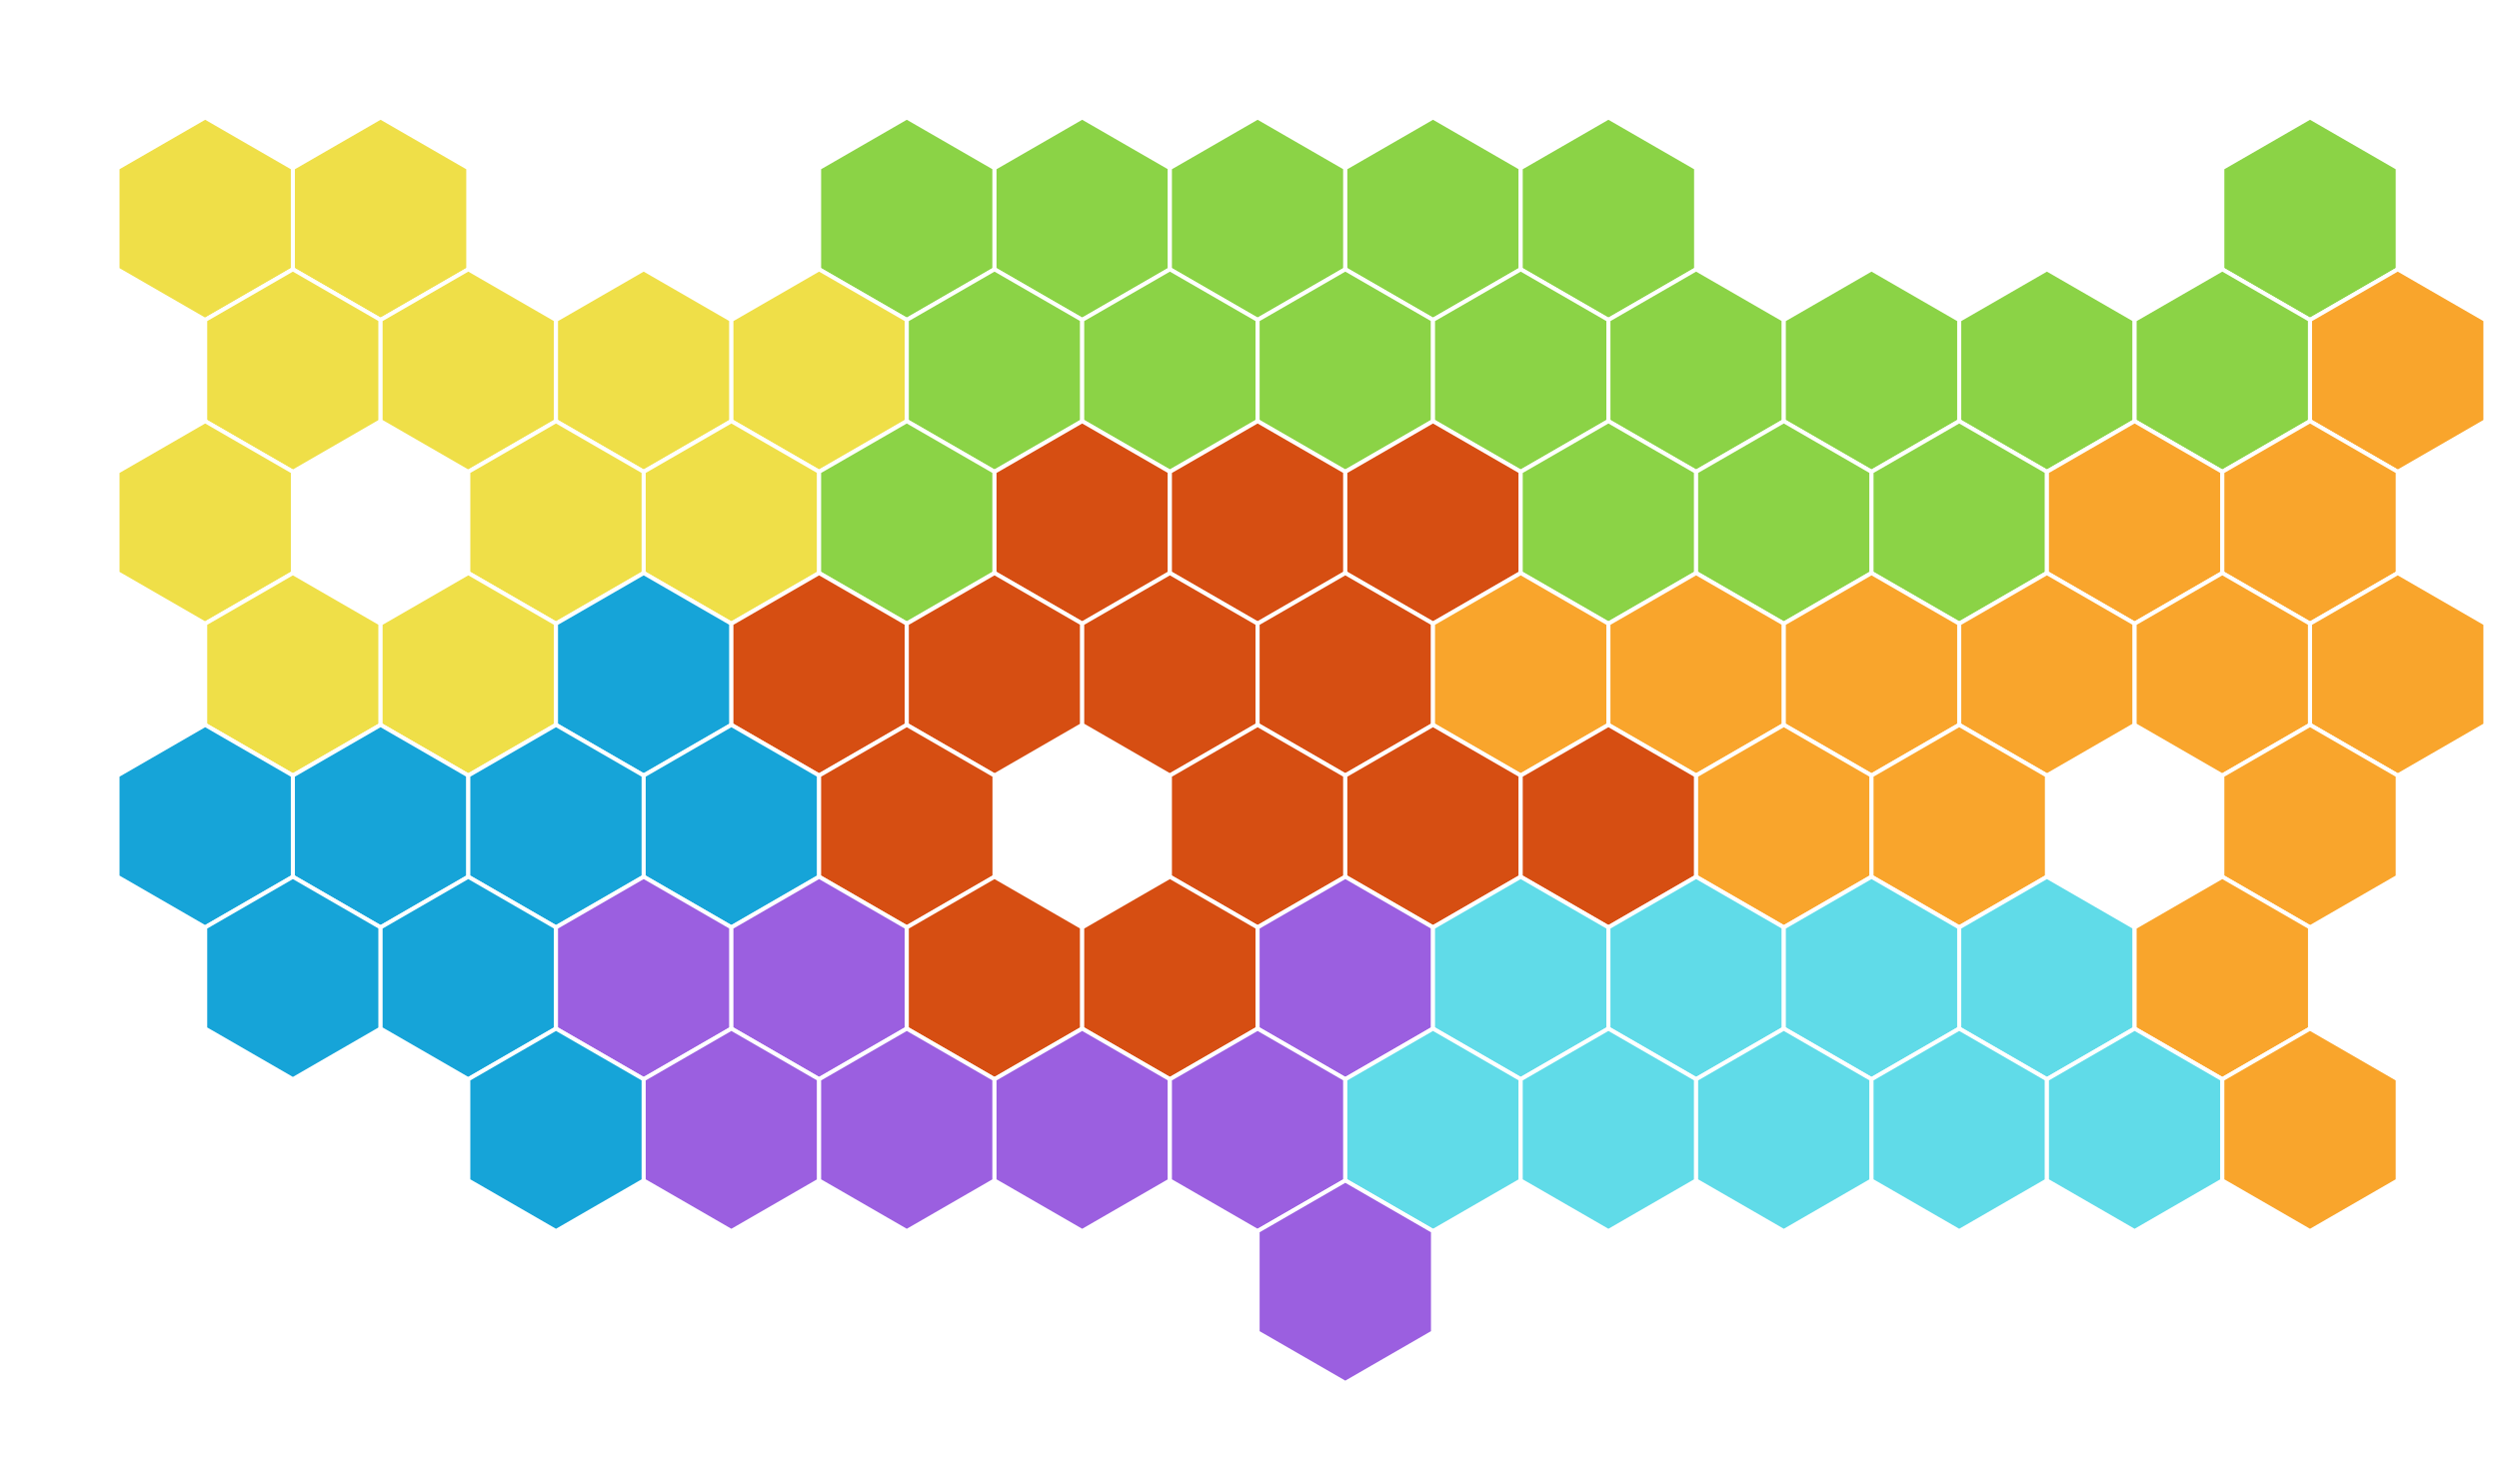 <svg class="svg" xmlns="http://www.w3.org/2000/svg" width="100%" height="100%" viewBox="0 0 1233.833 733">
    <defs>
        <style type="text/css">
            polygon {
                fill: #CCCCCC;
                stroke: white;
                stroke-width: 2;
            }

            .marmara-bolgesi>polygon {
                fill: #efdf48;
            }

            .karadeniz-bolgesi>polygon {
                fill: #8bd346;
            }

            .dogu-anadolu-bolgesi>polygon {
                fill: #f9a52c;
            }

            .ic-anadolu-bolgesi>polygon {
                fill: #d64e12;
            }

            .ege-bolgesi>polygon {
                fill: #16a4d8;
            }

            .akdeniz-bolgesi>polygon {
                fill: #9b5fe0;
            }

            .guneydogu-anadolu-bolgesi>polygon {
                fill: #60dbe8;
            }
        </style>
    </defs>
    <g class="marmara-bolgesi" id="edirne">
        <title>edirne</title>
        <polygon
            points="101.301,58 144.603,83 144.603,133 101.301,158 58,133 58,83">
        </polygon>
    </g>
    <g class="marmara-bolgesi" id="kirklareli">
        <title>kirklareli</title>
        <polygon
            points="187.904,58 231.205,83 231.205,133 187.904,158 144.603,133 144.603,83">
        </polygon>
    </g>
    <g class="karadeniz-bolgesi" id="zonguldak">
        <title>zonguldak</title>
        <polygon
            points="447.711,58 491.013,83 491.013,133 447.711,158 404.41,133 404.41,83">
        </polygon>
    </g>
    <g class="karadeniz-bolgesi" id="bartin">
        <title>bartin</title>
        <polygon
            points="534.314,58 577.615,83 577.615,133 534.314,158 491.013,133 491.013,83">
        </polygon>
    </g>
    <g class="karadeniz-bolgesi" id="kastamonu">
        <title>kastamonu</title>
        <polygon
            points="620.917,58 664.218,83 664.218,133 620.917,158 577.615,133 577.615,83">
        </polygon>
    </g>
    <g class="karadeniz-bolgesi" id="sinop">
        <title>sinop</title>
        <polygon
            points="707.519,58 750.82,83 750.82,133 707.519,158 664.218,133 664.218,83">
        </polygon>
    </g>
    <g class="buyuksehir karadeniz-bolgesi" id="samsun">
        <title>samsun</title>
        <polygon
            points="794.122,58 837.423,83 837.423,133 794.122,158 750.82,133 750.82,83">
        </polygon>
    </g>
    <g class="karadeniz-bolgesi" id="artvin">
        <title>artvin</title>
        <polygon
            points="1140.532,58 1183.833,83 1183.833,133 1140.532,158 1097.23,133 1097.23,83">
        </polygon>
    </g>
    <g class="buyuksehir marmara-bolgesi" id="tekirdag">
        <title>tekirdag</title>
        <polygon
            points="144.603,133 187.904,158 187.904,208 144.603,233 101.301,208 101.301,158">
        </polygon>
    </g>
    <g class="buyuksehir marmara-bolgesi" id="istanbul">
        <title>istanbul</title>
        <polygon
            points="231.205,133 274.506,158 274.506,208 231.205,233 187.904,208 187.904,158">
        </polygon>
    </g>
    <g class="buyuksehir marmara-bolgesi" id="kocaeli">
        <title>kocaeli</title>
        <polygon
            points="317.808,133 361.109,158 361.109,208 317.808,233 274.506,208 274.506,158">
        </polygon>
    </g>
    <g class="buyuksehir marmara-bolgesi" id="sakarya">
        <title>sakarya</title>
        <polygon
            points="404.41,133 447.711,158 447.711,208 404.41,233 361.109,208 361.109,158">
        </polygon>
    </g>
    <g class="karadeniz-bolgesi" id="duzce">
        <title>duzce</title>
        <polygon
            points="491.013,133 534.314,158 534.314,208 491.013,233 447.711,208 447.711,158">
        </polygon>
    </g>
    <g class="karadeniz-bolgesi" id="karabuk">
        <title>karabuk</title>
        <polygon
            points="577.615,133 620.917,158 620.917,208 577.615,233 534.314,208 534.314,158">
        </polygon>
    </g>
    <g class="karadeniz-bolgesi" id="corum">
        <title>corum</title>
        <polygon
            points="664.218,133 707.519,158 707.519,208 664.218,233 620.917,208 620.917,158">
        </polygon>
    </g>
    <g class="karadeniz-bolgesi" id="amasya">
        <title>amasya</title>
        <polygon
            points="750.82,133 794.122,158 794.122,208 750.82,233 707.519,208 707.519,158">
        </polygon>
    </g>
    <g class="buyuksehir karadeniz-bolgesi" id="ordu">
        <title>ordu</title>
        <polygon
            points="837.423,133 880.724,158 880.724,208 837.423,233 794.122,208 794.122,158">
        </polygon>
    </g>
    <g class="karadeniz-bolgesi" id="giresun">
        <title>giresun</title>
        <polygon
            points="924.025,133 967.327,158 967.327,208 924.025,233 880.724,208 880.724,158">
        </polygon>
    </g>
    <g class="buyuksehir karadeniz-bolgesi" id="trabzon">
        <title>trabzon</title>
        <polygon
            points="1010.628,133 1053.929,158 1053.929,208 1010.628,233 967.327,208 967.327,158">
        </polygon>
    </g>
    <g class="karadeniz-bolgesi" id="rize">
        <title>rize</title>
        <polygon
            points="1097.23,133 1140.532,158 1140.532,208 1097.23,233 1053.929,208 1053.929,158">
        </polygon>
    </g>
    <g class="dogu-anadolu-bolgesi" id="ardahan">
        <title>ardahan</title>
        <polygon
            points="1183.833,133 1227.134,158 1227.134,208 1183.833,233 1140.532,208 1140.532,158">
        </polygon>
    </g>
    <g class="marmara-bolgesi" id="canakkale">
        <title>canakkale</title>
        <polygon
            points="101.301,208 144.603,233 144.603,283 101.301,308 58,283 58,233">
        </polygon>
    </g>
    <g class="marmara-bolgesi" id="yalova">
        <title>yalova</title>
        <polygon
            points="274.506,208 317.808,233 317.808,283 274.506,308 231.205,283 231.205,233">
        </polygon>
    </g>
    <g class="marmara-bolgesi" id="bilecik">
        <title>bilecik</title>
        <polygon
            points="361.109,208 404.41,233 404.41,283 361.109,308 317.808,283 317.808,233">
        </polygon>
    </g>
    <g class="karadeniz-bolgesi" id="bolu">
        <title>bolu</title>
        <polygon
            points="447.711,208 491.013,233 491.013,283 447.711,308 404.41,283 404.41,233">
        </polygon>
    </g>
    <g class="ic-anadolu-bolgesi" id="cankiri">
        <title>cankiri</title>
        <polygon
            points="534.314,208 577.615,233 577.615,283 534.314,308 491.013,283 491.013,233">
        </polygon>
    </g>
    <g class="ic-anadolu-bolgesi" id="kirsehir">
        <title>kirsehir</title>
        <polygon
            points="620.917,208 664.218,233 664.218,283 620.917,308 577.615,283 577.615,233">
        </polygon>
    </g>
    <g class="ic-anadolu-bolgesi" id="sivas">
        <title>sivas</title>
        <polygon
            points="707.519,208 750.82,233 750.82,283 707.519,308 664.218,283 664.218,233">
        </polygon>
    </g>
    <g class="karadeniz-bolgesi" id="tokat">
        <title>tokat</title>
        <polygon
            points="794.122,208 837.423,233 837.423,283 794.122,308 750.82,283 750.82,233">
        </polygon>
    </g>
    <g class="karadeniz-bolgesi" id="gumushane">
        <title>gumushane</title>
        <polygon
            points="880.724,208 924.025,233 924.025,283 880.724,308 837.423,283 837.423,233">
        </polygon>
    </g>
    <g class="karadeniz-bolgesi" id="bayburt">
        <title>bayburt</title>
        <polygon
            points="967.327,208 1010.628,233 1010.628,283 967.327,308 924.025,283 924.025,233">
        </polygon>
    </g>
    <g class="buyuksehir dogu-anadolu-bolgesi" id="erzurum">
        <title>erzurum</title>
        <polygon
            points="1053.929,208 1097.23,233 1097.23,283 1053.929,308 1010.628,283 1010.628,233">
        </polygon>
    </g>
    <g class="dogu-anadolu-bolgesi" id="kars">
        <title>kars</title>
        <polygon
            points="1140.532,208 1183.833,233 1183.833,283 1140.532,308 1097.23,283 1097.23,233">
        </polygon>
    </g>
    <g class="buyuksehir marmara-bolgesi" id="balikesir">
        <title>balikesir</title>
        <polygon
            points="144.603,283 187.904,308 187.904,358 144.603,383 101.301,358 101.301,308">
        </polygon>
    </g>
    <g class="buyuksehir marmara-bolgesi" id="bursa">
        <title>bursa</title>
        <polygon
            points="231.205,283 274.506,308 274.506,358 231.205,383 187.904,358 187.904,308">
        </polygon>
    </g>
    <g class="ege-bolgesi" id="kutahya">
        <title>kutahya</title>
        <polygon
            points="317.808,283 361.109,308 361.109,358 317.808,383 274.506,358 274.506,308">
        </polygon>
    </g>
    <g class="buyuksehir ic-anadolu-bolgesi" id="eskisehir">
        <title>eskisehir</title>
        <polygon
            points="404.41,283 447.711,308 447.711,358 404.41,383 361.109,358 361.109,308">
        </polygon>
    </g>
    <g class="buyuksehir ic-anadolu-bolgesi" id="ankara">
        <title>ankara</title>
        <polygon
            points="491.013,283 534.314,308 534.314,358 491.013,383 447.711,358 447.711,308">
        </polygon>
    </g>
    <g class="ic-anadolu-bolgesi" id="kirikkale">
        <title>kirikkale</title>
        <polygon
            points="577.615,283 620.917,308 620.917,358 577.615,383 534.314,358 534.314,308">
        </polygon>
    </g>
    <g class="ic-anadolu-bolgesi" id="yozgat">
        <title>yozgat</title>
        <polygon
            points="664.218,283 707.519,308 707.519,358 664.218,383 620.917,358 620.917,308">
        </polygon>
    </g>
    <g class="dogu-anadolu-bolgesi" id="erzincan">
        <title>erzincan</title>
        <polygon
            points="750.82,283 794.122,308 794.122,358 750.82,383 707.519,358 707.519,308">
        </polygon>
    </g>
    <g class="dogu-anadolu-bolgesi" id="tunceli">
        <title>tunceli</title>
        <polygon
            points="837.423,283 880.724,308 880.724,358 837.423,383 794.122,358 794.122,308">
        </polygon>
    </g>
    <g class="dogu-anadolu-bolgesi" id="bingol">
        <title>bingol</title>
        <polygon
            points="924.025,283 967.327,308 967.327,358 924.025,383 880.724,358 880.724,308">
        </polygon>
    </g>
    <g class="dogu-anadolu-bolgesi" id="mus">
        <title>mus</title>
        <polygon
            points="1010.628,283 1053.929,308 1053.929,358 1010.628,383 967.327,358 967.327,308">
        </polygon>
    </g>
    <g class="dogu-anadolu-bolgesi" id="agri">
        <title>agri</title>
        <polygon
            points="1097.23,283 1140.532,308 1140.532,358 1097.23,383 1053.929,358 1053.929,308">
        </polygon>
    </g>
    <g class="dogu-anadolu-bolgesi" id="igdir">
        <title>igdir</title>
        <polygon
            points="1183.833,283 1227.134,308 1227.134,358 1183.833,383 1140.532,358 1140.532,308">
        </polygon>
    </g>
    <g class="buyuksehir ege-bolgesi" id="izmir">
        <title>izmir</title>
        <polygon
            points="101.301,358 144.603,383 144.603,433 101.301,458 58,433 58,383">
        </polygon>
    </g>
    <g class="buyuksehir ege-bolgesi" id="manisa">
        <title>manisa</title>
        <polygon
            points="187.904,358 231.205,383 231.205,433 187.904,458 144.603,433 144.603,383">
        </polygon>
    </g>
    <g class="ege-bolgesi" id="usak">
        <title>usak</title>
        <polygon
            points="274.506,358 317.808,383 317.808,433 274.506,458 231.205,433 231.205,383">
        </polygon>
    </g>
    <g class="ege-bolgesi" id="afyonkarahisar">
        <title>afyonkarahisar</title>
        <polygon
            points="361.109,358 404.41,383 404.41,433 361.109,458 317.808,433 317.808,383">
        </polygon>
    </g>
    <g class="buyuksehir ic-anadolu-bolgesi" id="konya">
        <title>konya</title>
        <polygon
            points="447.711,358 491.013,383 491.013,433 447.711,458 404.41,433 404.41,383">
        </polygon>
    </g>
    <g class="ic-anadolu-bolgesi" id="aksaray">
        <title>aksaray</title>
        <polygon
            points="620.917,358 664.218,383 664.218,433 620.917,458 577.615,433 577.615,383">
        </polygon>
    </g>
    <g class="ic-anadolu-bolgesi" id="nevsehir">
        <title>nevsehir</title>
        <polygon
            points="707.519,358 750.82,383 750.82,433 707.519,458 664.218,433 664.218,383">
        </polygon>
    </g>
    <g class="buyuksehir ic-anadolu-bolgesi" id="kayseri">
        <title>kayseri</title>
        <polygon
            points="794.122,358 837.423,383 837.423,433 794.122,458 750.82,433 750.82,383">
        </polygon>
    </g>
    <g class="buyuksehir dogu-anadolu-bolgesi" id="malatya">
        <title>malatya</title>
        <polygon
            points="880.724,358 924.025,383 924.025,433 880.724,458 837.423,433 837.423,383">
        </polygon>
    </g>
    <g class="dogu-anadolu-bolgesi" id="elazig">
        <title>elazig</title>
        <polygon
            points="967.327,358 1010.628,383 1010.628,433 967.327,458 924.025,433 924.025,383">
        </polygon>
    </g>
    <g class="buyuksehir dogu-anadolu-bolgesi" id="van">
        <title>van</title>
        <polygon
            points="1140.532,358 1183.833,383 1183.833,433 1140.532,458 1097.23,433 1097.23,383">
        </polygon>
    </g>
    <g class="buyuksehir ege-bolgesi" id="aydin">
        <title>aydin</title>
        <polygon
            points="144.603,433 187.904,458 187.904,508 144.603,533 101.301,508 101.301,458">
        </polygon>
    </g>
    <g class="buyuksehir ege-bolgesi" id="denizli">
        <title>denizli</title>
        <polygon
            points="231.205,433 274.506,458 274.506,508 231.205,533 187.904,508 187.904,458">
        </polygon>
    </g>
    <g class="akdeniz-bolgesi" id="burdur">
        <title>burdur</title>
        <polygon
            points="317.808,433 361.109,458 361.109,508 317.808,533 274.506,508 274.506,458">
        </polygon>
    </g>
    <g class="akdeniz-bolgesi" id="isparta">
        <title>isparta</title>
        <polygon
            points="404.41,433 447.711,458 447.711,508 404.41,533 361.109,508 361.109,458">
        </polygon>
    </g>
    <g class="ic-anadolu-bolgesi" id="karaman">
        <title>karaman</title>
        <polygon
            points="491.013,433 534.314,458 534.314,508 491.013,533 447.711,508 447.711,458">
        </polygon>
    </g>
    <g class="ic-anadolu-bolgesi" id="nigde">
        <title>nigde</title>
        <polygon
            points="577.615,433 620.917,458 620.917,508 577.615,533 534.314,508 534.314,458">
        </polygon>
    </g>
    <g class="buyuksehir akdeniz-bolgesi" id="kahramanmaras">
        <title>kahramanmaras</title>
        <polygon
            points="664.218,433 707.519,458 707.519,508 664.218,533 620.917,508 620.917,458">
        </polygon>
    </g>
    <g class="guneydogu-anadolu-bolgesi" id="adiyaman">
        <title>adiyaman</title>
        <polygon
            points="750.82,433 794.122,458 794.122,508 750.82,533 707.519,508 707.519,458">
        </polygon>
    </g>
    <g class="buyuksehir guneydogu-anadolu-bolgesi" id="diyarbakir">
        <title>diyarbakir</title>
        <polygon
            points="837.423,433 880.724,458 880.724,508 837.423,533 794.122,508 794.122,458">
        </polygon>
    </g>
    <g class="guneydogu-anadolu-bolgesi" id="batman">
        <title>batman</title>
        <polygon
            points="924.025,433 967.327,458 967.327,508 924.025,533 880.724,508 880.724,458">
        </polygon>
    </g>
    <g class="guneydogu-anadolu-bolgesi" id="siirt">
        <title>siirt</title>
        <polygon
            points="1010.628,433 1053.929,458 1053.929,508 1010.628,533 967.327,508 967.327,458">
        </polygon>
    </g>
    <g class="dogu-anadolu-bolgesi" id="bitlis">
        <title>bitlis</title>
        <polygon
            points="1097.23,433 1140.532,458 1140.532,508 1097.23,533 1053.929,508 1053.929,458">
        </polygon>
    </g>
    <g class="buyuksehir ege-bolgesi" id="mugla">
        <title>mugla</title>
        <polygon
            points="274.506,508 317.808,533 317.808,583 274.506,608 231.205,583 231.205,533">
        </polygon>
    </g>
    <g class="buyuksehir akdeniz-bolgesi" id="antalya">
        <title>antalya</title>
        <polygon
            points="361.109,508 404.41,533 404.41,583 361.109,608 317.808,583 317.808,533">
        </polygon>
    </g>
    <g class="buyuksehir akdeniz-bolgesi" id="mersin">
        <title>mersin</title>
        <polygon
            points="447.711,508 491.013,533 491.013,583 447.711,608 404.41,583 404.41,533">
        </polygon>
    </g>
    <g class="buyuksehir akdeniz-bolgesi" id="adana">
        <title>adana</title>
        <polygon
            points="534.314,508 577.615,533 577.615,583 534.314,608 491.013,583 491.013,533">
        </polygon>
    </g>
    <g class="akdeniz-bolgesi" id="osmaniye">
        <title>osmaniye</title>
        <polygon
            points="620.917,508 664.218,533 664.218,583 620.917,608 577.615,583 577.615,533">
        </polygon>
    </g>
    <g class="guneydogu-anadolu-bolgesi" id="kilis">
        <title>kilis</title>
        <polygon
            points="707.519,508 750.82,533 750.82,583 707.519,608 664.218,583 664.218,533">
        </polygon>
    </g>
    <g class="buyuksehir guneydogu-anadolu-bolgesi" id="gaziantep">
        <title>gaziantep</title>
        <polygon
            points="794.122,508 837.423,533 837.423,583 794.122,608 750.82,583 750.82,533">
        </polygon>
    </g>
    <g class="buyuksehir guneydogu-anadolu-bolgesi" id="sanliurfa">
        <title>sanliurfa</title>
        <polygon
            points="880.724,508 924.025,533 924.025,583 880.724,608 837.423,583 837.423,533">
        </polygon>
    </g>
    <g class="buyuksehir guneydogu-anadolu-bolgesi" id="mardin">
        <title>mardin</title>
        <polygon
            points="967.327,508 1010.628,533 1010.628,583 967.327,608 924.025,583 924.025,533">
        </polygon>
    </g>
    <g class="guneydogu-anadolu-bolgesi" id="sirnak">
        <title>sirnak</title>
        <polygon
            points="1053.929,508 1097.23,533 1097.23,583 1053.929,608 1010.628,583 1010.628,533">
        </polygon>
    </g>
    <g class="dogu-anadolu-bolgesi" id="hakkari">
        <title>hakkari</title>
        <polygon
            points="1140.532,508 1183.833,533 1183.833,583 1140.532,608 1097.23,583 1097.23,533">
        </polygon>
    </g>
    <g class="buyuksehir akdeniz-bolgesi" id="hatay">
        <title>hatay</title>
        <polygon
            points="664.218,583 707.519,608 707.519,658 664.218,683 620.917,658 620.917,608">
        </polygon>
    </g>
</svg>